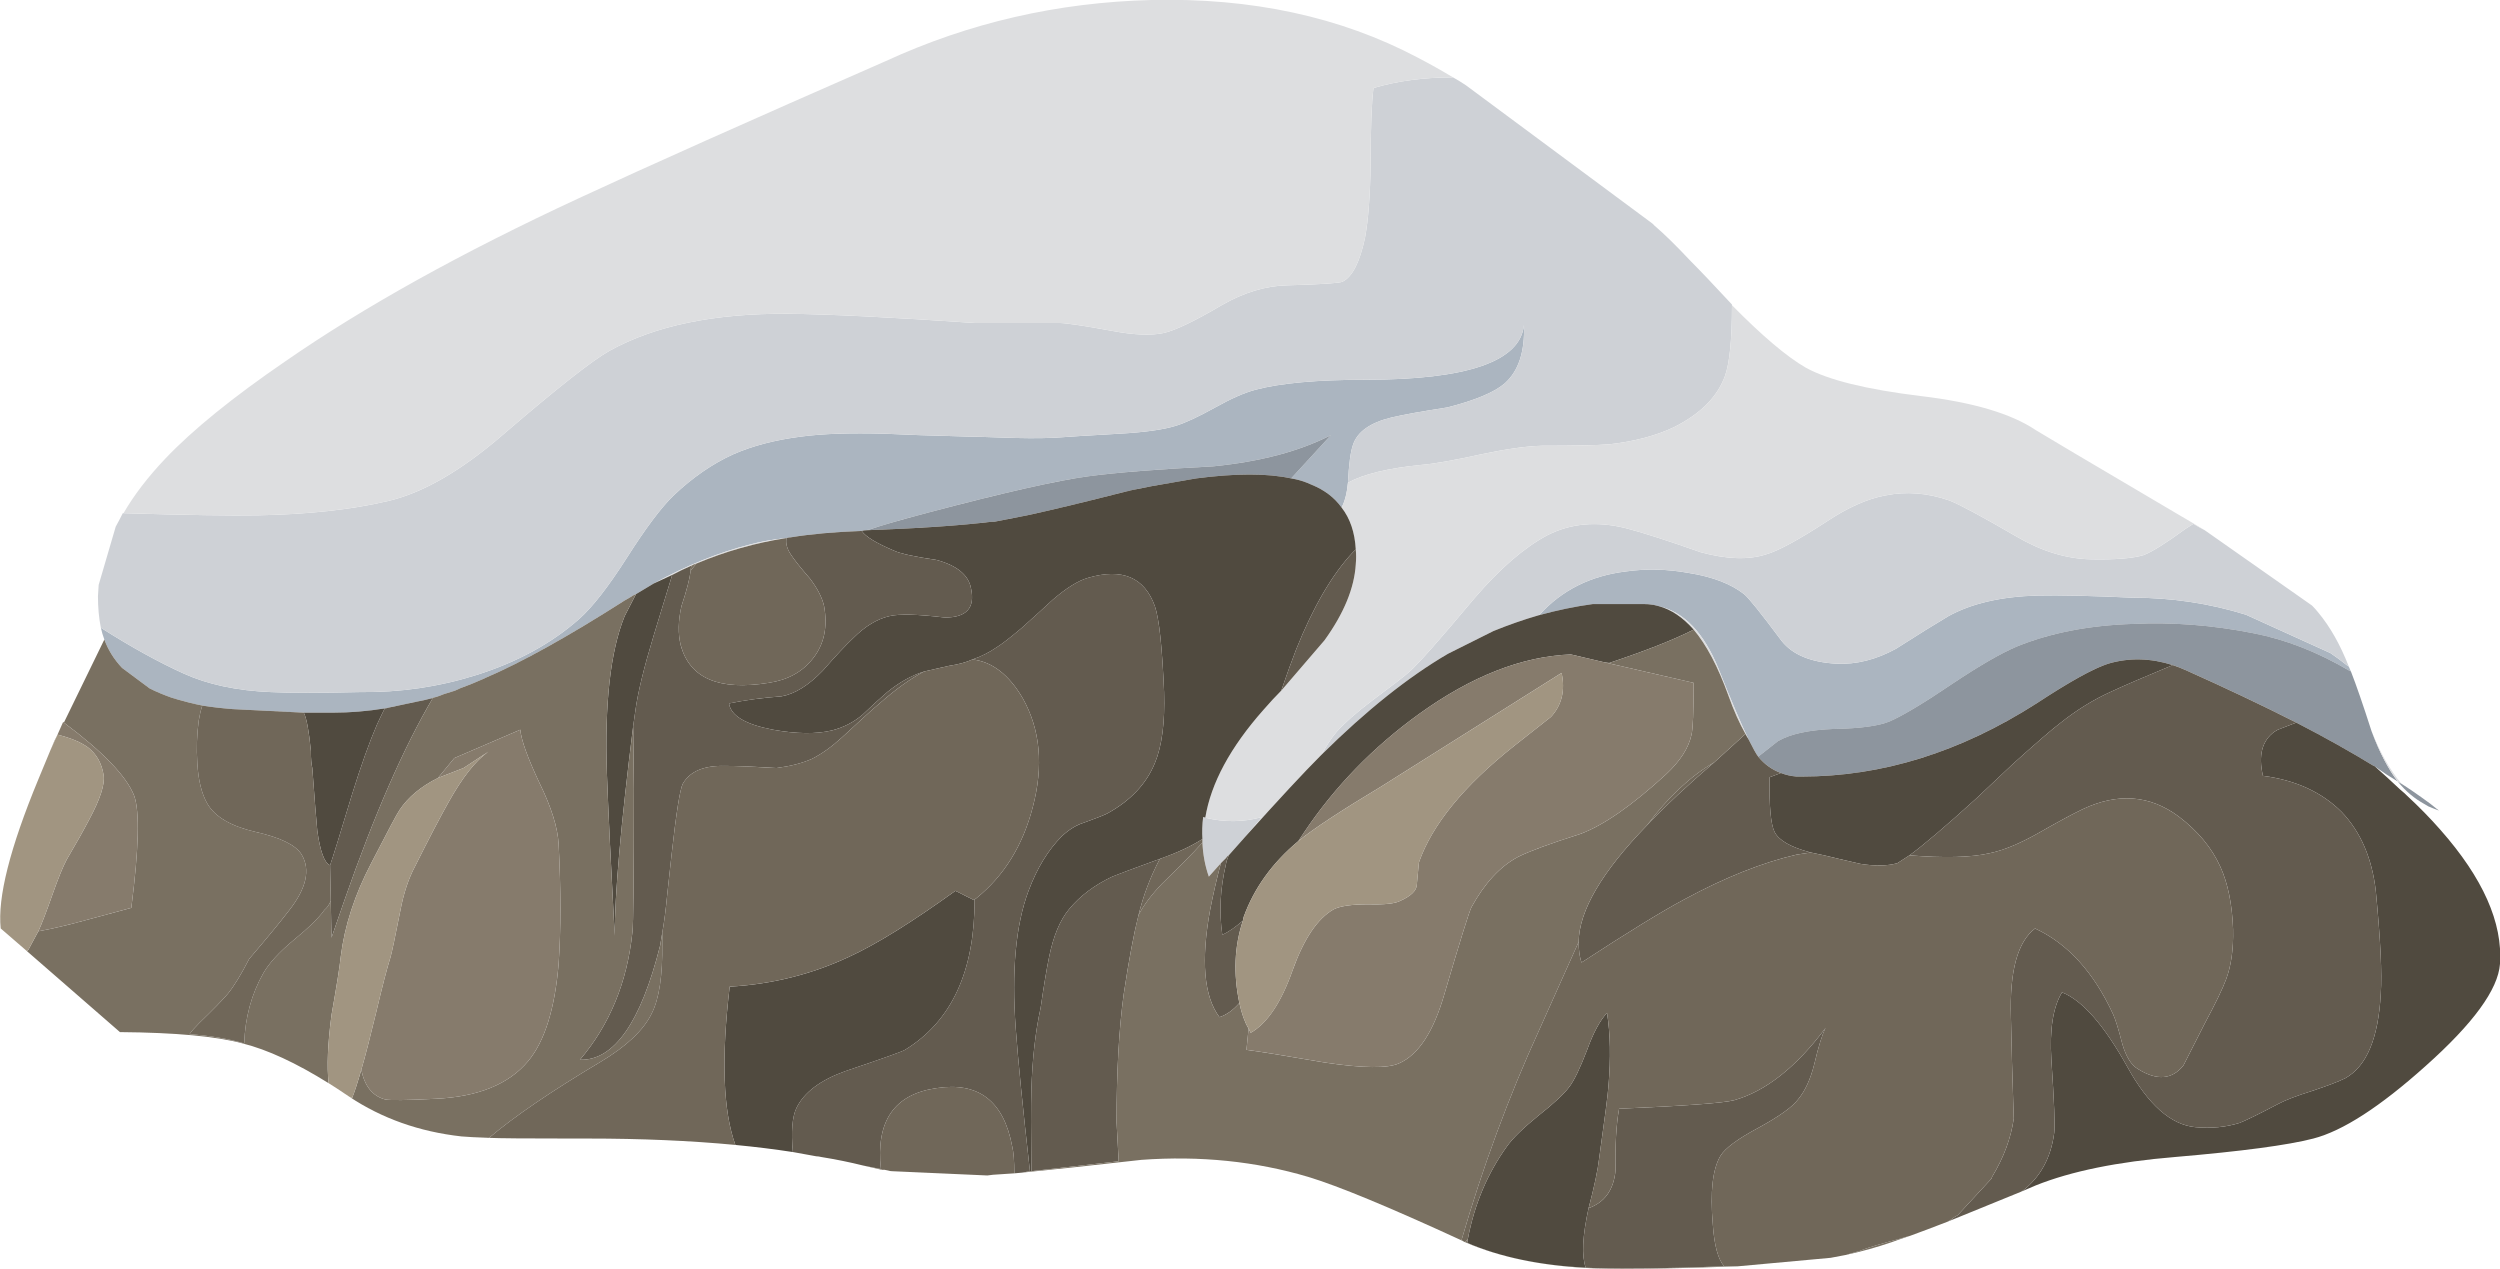<?xml version="1.0" encoding="iso-8859-1"?>
<!-- Generator: Adobe Illustrator 15.1.0, SVG Export Plug-In . SVG Version: 6.00 Build 0)  -->
<!DOCTYPE svg PUBLIC "-//W3C//DTD SVG 1.1//EN" "http://www.w3.org/Graphics/SVG/1.1/DTD/svg11.dtd">
<svg version="1.1" id="Layer_1" xmlns="http://www.w3.org/2000/svg" xmlns:xlink="http://www.w3.org/1999/xlink" x="0px" y="0px"
	 width="176.1px" height="89.4px" viewBox="0 0 176.1 89.4" style="enable-background:new 0 0 176.1 89.4;" xml:space="preserve">
<g>
	<path style="fill-rule:evenodd;clip-rule:evenodd;fill:#ABB5C0;" d="M123.85,53.3c-0.133-0.166-0.366-0.583-0.699-1.25
		c-0.5-1.033-1.2-2.684-2.101-4.95c-1.033-2.533-2.434-4-4.2-4.399l-0.399-0.1h-0.05c-0.2-0.033-0.4-0.05-0.601-0.05h-3.6
		c-1.233,0.167-2.517,0.434-3.851,0.8c0.034-0.033,0.067-0.05,0.101-0.05c1.566-1.733,3.6-2.75,6.1-3.05
		c1.4-0.2,2.851-0.167,4.351,0.1c1.699,0.267,3.017,0.767,3.949,1.5c0.301,0.233,1.184,1.333,2.65,3.3
		c0.767,0.966,2.05,1.5,3.85,1.6c1.4,0.066,2.801-0.283,4.2-1.05c1.566-1,2.8-1.767,3.7-2.3c1.634-0.9,3.733-1.383,6.3-1.45
		c1.5-0.034,3.717,0.017,6.65,0.15c2.767,0,5.434,0.4,8,1.2l5.95,2.7c0.399,0.267,0.783,0.55,1.149,0.85
		c0.033,0.034,0.084,0.067,0.15,0.101l0.149,0.35c-0.033-0.033-0.066-0.05-0.1-0.05c-2.267-1.333-4.533-2.217-6.8-2.65
		c-2.867-0.567-5.684-0.783-8.45-0.65c-3.1,0.1-5.833,0.633-8.2,1.6c-1.1,0.467-2.6,1.334-4.5,2.601
		c-1.967,1.333-3.434,2.216-4.399,2.649c-0.767,0.334-2.101,0.517-4,0.55c-1.733,0.067-3.034,0.351-3.9,0.851L123.85,53.3z
		 M30.5,49.15c-0.067,0.033-0.117,0.05-0.15,0.05c-0.133,0.033-0.267,0.066-0.4,0.1l-2.6,0.55c-0.1,0.034-0.184,0.051-0.25,0.051
		c-1.233,0.199-2.45,0.3-3.65,0.3c-0.733,0-1.417,0-2.05,0l-5-0.25c-0.833-0.066-1.55-0.15-2.15-0.25
		c-0.333-0.066-0.633-0.134-0.9-0.2s-0.517-0.134-0.75-0.2l-0.5-0.149c-0.567-0.2-1.083-0.417-1.55-0.65L8.6,47.05
		c-0.567-0.6-0.983-1.267-1.25-2c-0.1-0.267-0.184-0.55-0.25-0.85l0.05,0.05c2.1,1.333,4.033,2.4,5.8,3.2
		c1.7,0.767,3.733,1.2,6.1,1.3c1.4,0.066,3.5,0.066,6.3,0c2.833,0.033,5.566-0.366,8.2-1.2c2.867-0.899,5.284-2.217,7.25-3.95
		c0.934-0.833,2.05-2.267,3.35-4.3c1.333-2.1,2.434-3.566,3.3-4.4c1.333-1.267,2.733-2.233,4.2-2.9c1.367-0.6,2.967-1.017,4.8-1.25
		c1.5-0.2,3.45-0.267,5.85-0.2c1.3,0.067,3.25,0.133,5.85,0.2c0.233,0,1.35,0.033,3.35,0.1c1.367,0.033,2.467,0.017,3.3-0.05
		c0.367-0.033,1.717-0.117,4.05-0.25c1.767-0.1,3.083-0.283,3.95-0.55c0.667-0.2,1.6-0.633,2.8-1.3
		c1.133-0.633,2.083-1.05,2.85-1.25c1.767-0.467,4.333-0.7,7.7-0.7c7.199,0,10.933-1.283,11.199-3.85
		c0.067,1.867-0.383,3.233-1.35,4.1c-0.733,0.633-2.083,1.2-4.05,1.7c-1.733,0.267-3.033,0.5-3.9,0.7
		c-1.533,0.367-2.45,1.017-2.75,1.95c-0.166,0.467-0.283,1.35-0.35,2.65c-0.066,0.733-0.217,1.317-0.45,1.75
		c-0.5-0.7-1.2-1.233-2.1-1.6L92.05,34c-0.333-0.133-0.7-0.233-1.1-0.3l2.8-3.05c-2.2,1.133-4.967,1.867-8.3,2.2
		c-3.867,0.2-6.8,0.433-8.8,0.7c-2.2,0.3-5.95,1.15-11.25,2.55c-2.133,0.566-3.517,0.967-4.15,1.2c-0.067,0-0.133,0.017-0.2,0.05
		c-0.133,0-0.25,0.017-0.35,0.05c-1.9,0.067-3.567,0.217-5,0.45c-0.1,0-0.2,0.017-0.3,0.05c-0.967,0.1-1.816,0.25-2.55,0.45
		c-2.233,0.566-4.5,1.483-6.8,2.75l-1.25,0.75c-0.167,0.066-0.316,0.15-0.45,0.25L44,42.3c-3.967,2.534-7.233,4.351-9.8,5.45
		c-0.133,0.066-0.284,0.134-0.45,0.2c-0.3,0.133-0.583,0.25-0.85,0.35c-0.3,0.101-0.583,0.217-0.85,0.351l-0.8,0.25
		c-0.1,0.033-0.183,0.066-0.25,0.1C30.833,49.066,30.667,49.116,30.5,49.15z"/>
	<path style="fill-rule:evenodd;clip-rule:evenodd;fill:#8D959E;" d="M165.6,47.3c0.367,0.934,0.851,2.334,1.45,4.2
		c0.566,1.5,1.184,2.684,1.851,3.55c-0.267-0.166-0.534-0.333-0.801-0.5L167.3,54c-0.033-0.033-0.066-0.05-0.1-0.05
		c-1.634-1-3.45-2.017-5.45-3.05c-2.366-1.2-4.967-2.434-7.8-3.7c-0.3-0.134-0.601-0.25-0.9-0.351c-1.566-0.5-3.083-0.533-4.55-0.1
		c-1.033,0.333-2.717,1.267-5.05,2.8c-5.367,3.434-10.884,5.15-16.55,5.15h-0.351c-0.399-0.033-0.767-0.117-1.1-0.25
		c-0.634-0.233-1.167-0.617-1.601-1.15l1.4-1.1c0.866-0.5,2.167-0.783,3.9-0.851c1.899-0.033,3.233-0.216,4-0.55
		c0.966-0.434,2.433-1.316,4.399-2.649c1.9-1.267,3.4-2.134,4.5-2.601c2.367-0.966,5.101-1.5,8.2-1.6
		c2.767-0.133,5.583,0.083,8.45,0.65c2.267,0.433,4.533,1.317,6.8,2.65C165.533,47.25,165.566,47.267,165.6,47.3z M169.15,55.2
		c0.466,0.3,0.933,0.616,1.399,0.95c0.434,0.3,0.851,0.616,1.25,0.949c-0.267-0.1-0.517-0.199-0.75-0.3l-0.25-0.149
		c-0.733-0.4-1.366-0.934-1.899-1.601C168.967,55.083,169.05,55.134,169.15,55.2z M61.05,37.35c0.067-0.033,0.133-0.05,0.2-0.05
		c0.633-0.233,2.017-0.633,4.15-1.2c5.3-1.4,9.05-2.25,11.25-2.55c2-0.267,4.934-0.5,8.8-0.7c3.333-0.333,6.1-1.067,8.3-2.2
		l-2.8,3.05c-1.667-0.367-3.9-0.367-6.7,0l-3.15,0.55c-0.5,0.1-1,0.2-1.5,0.3c-0.067,0.034-0.133,0.05-0.2,0.05
		c-3,0.767-5.35,1.333-7.05,1.7l-2.3,0.45c-0.066,0-0.133,0-0.2,0C67.683,37.017,64.75,37.217,61.05,37.35z"/>
	<path style="fill-rule:evenodd;clip-rule:evenodd;fill:#CED1D6;" d="M165.45,46.95c-0.066-0.033-0.117-0.066-0.15-0.101
		c-0.366-0.3-0.75-0.583-1.149-0.85l-5.95-2.7c-2.566-0.8-5.233-1.2-8-1.2c-2.934-0.133-5.15-0.184-6.65-0.15
		c-2.566,0.066-4.666,0.55-6.3,1.45c-0.9,0.533-2.134,1.3-3.7,2.3c-1.399,0.767-2.8,1.116-4.2,1.05c-1.8-0.1-3.083-0.634-3.85-1.6
		c-1.467-1.967-2.35-3.067-2.65-3.3c-0.933-0.733-2.25-1.233-3.949-1.5c-1.5-0.267-2.95-0.3-4.351-0.1
		c-2.5,0.3-4.533,1.317-6.1,3.05c-0.033,0-0.066,0.017-0.101,0.05c-1.033,0.3-2.083,0.667-3.149,1.1l-3.2,1.6
		c-2.8,1.634-5.767,4-8.9,7.101c0.334-0.634,0.684-1.167,1.051-1.601c0.566-0.633,1.399-1.366,2.5-2.2
		c1.433-1.066,2.316-1.75,2.649-2.05c0.634-0.566,2.15-2.283,4.55-5.15c1.801-2.1,3.517-3.583,5.15-4.45
		c1.634-0.833,3.467-1,5.5-0.5c1.167,0.3,2.934,0.867,5.3,1.7c1.834,0.5,3.367,0.55,4.601,0.15c0.833-0.233,2.25-1,4.25-2.3
		c1.5-1,2.883-1.617,4.149-1.85c1.467-0.3,2.967-0.183,4.5,0.35c0.7,0.267,2.283,1.117,4.75,2.55c1.767,1.034,3.517,1.567,5.25,1.6
		c1.7,0.033,2.934-0.066,3.7-0.3c0.6-0.233,1.583-0.85,2.95-1.85l0.55-0.35c0.267,0.167,0.533,0.317,0.8,0.45l7.55,5.3l0.051,0.05
		c0.133,0.133,0.267,0.283,0.399,0.45C164.134,44.15,164.85,45.417,165.45,46.95z M122,21.5c0,2.433-0.167,4.1-0.5,5
		c-0.533,1.467-1.733,2.667-3.6,3.6c-1.267,0.6-2.784,1-4.551,1.2c-0.866,0.067-2.449,0.1-4.75,0.1c-1.1,0.033-2.517,0.233-4.25,0.6
		c-1.966,0.433-3.383,0.683-4.25,0.75c-2.333,0.233-4.05,0.65-5.149,1.25c0.066-1.3,0.184-2.183,0.35-2.65
		c0.3-0.934,1.217-1.583,2.75-1.95c0.867-0.2,2.167-0.433,3.9-0.7c1.967-0.5,3.316-1.067,4.05-1.7c0.967-0.867,1.417-2.233,1.35-4.1
		c-0.267,2.567-4,3.85-11.199,3.85c-3.367,0-5.934,0.233-7.7,0.7c-0.767,0.2-1.717,0.617-2.85,1.25c-1.2,0.667-2.133,1.1-2.8,1.3
		c-0.867,0.267-2.183,0.45-3.95,0.55c-2.333,0.133-3.684,0.217-4.05,0.25c-0.833,0.067-1.933,0.083-3.3,0.05
		c-2-0.067-3.117-0.1-3.35-0.1c-2.6-0.067-4.55-0.133-5.85-0.2c-2.4-0.066-4.35,0-5.85,0.2c-1.833,0.233-3.434,0.65-4.8,1.25
		c-1.467,0.667-2.867,1.633-4.2,2.9c-0.867,0.833-1.967,2.3-3.3,4.4c-1.3,2.034-2.417,3.467-3.35,4.3
		c-1.966,1.733-4.383,3.05-7.25,3.95c-2.633,0.834-5.367,1.233-8.2,1.2c-2.8,0.066-4.9,0.066-6.3,0c-2.367-0.1-4.4-0.533-6.1-1.3
		c-1.767-0.8-3.7-1.867-5.8-3.2L7.1,44.2c-0.133-0.667-0.2-1.4-0.2-2.2l0.05-0.8l1.2-4.1c0.167-0.3,0.333-0.617,0.5-0.95H8.7
		c4.466,0.133,7.617,0.184,9.45,0.15c3.533-0.066,6.583-0.4,9.15-1c2.467-0.566,5.184-2.133,8.15-4.7c3.8-3.267,6.3-5.233,7.5-5.9
		c3.2-1.767,7.383-2.633,12.55-2.6c2.933,0.033,7.317,0.25,13.15,0.65h5.95c0.467,0,1.7,0.183,3.7,0.55c1.567,0.3,2.8,0.35,3.7,0.15
		c0.833-0.2,2.183-0.85,4.05-1.95c1.567-0.9,3.101-1.367,4.601-1.4c2.333-0.067,3.633-0.15,3.899-0.25
		c0.7-0.333,1.233-1.367,1.601-3.1c0.233-1.233,0.366-2.983,0.399-5.25c0-2.5,0.066-4.267,0.2-5.3c1.667-0.5,3.533-0.75,5.6-0.75
		c0.301,0.167,0.601,0.35,0.9,0.55l13.15,9.75l0.149,0.15c0.667,0.567,1.517,1.4,2.55,2.5c0.634,0.633,1.601,1.65,2.9,3.05V21.5z
		 M84.9,57.6c1.367,0.334,2.7,0.317,4-0.05L87.75,58.9l-1.2,1.35c-0.066,0.033-0.133,0.1-0.2,0.2L86,60.8
		c-0.267,0.3-0.55,0.617-0.85,0.95c-0.267-0.767-0.417-1.566-0.45-2.4c0-0.1,0-0.183,0-0.25c-0.034-0.5-0.017-1.017,0.05-1.55
		C84.783,57.55,84.833,57.566,84.9,57.6z"/>
	<path style="fill-rule:evenodd;clip-rule:evenodd;fill:#DDDEE0;" d="M87.75,58.9l1.15-1.351c-1.3,0.367-2.634,0.384-4,0.05
		c0.4-2.433,1.767-4.966,4.1-7.6c0.434-0.5,0.85-0.95,1.25-1.35c1.8-2.101,2.816-3.284,3.05-3.551c1.367-1.899,2.101-3.683,2.2-5.35
		c0.033-0.367,0.033-0.717,0-1.05c-0.066-1.2-0.4-2.184-1-2.95c0.233-0.433,0.384-1.017,0.45-1.75c1.1-0.6,2.816-1.017,5.149-1.25
		c0.867-0.067,2.284-0.317,4.25-0.75c1.733-0.367,3.15-0.567,4.25-0.6c2.301,0,3.884-0.033,4.75-0.1c1.767-0.2,3.284-0.6,4.551-1.2
		c1.866-0.934,3.066-2.133,3.6-3.6c0.333-0.9,0.5-2.567,0.5-5c2.134,2.167,3.866,3.633,5.2,4.4c1.566,0.867,4.267,1.533,8.1,2
		c3.667,0.434,6.367,1.233,8.101,2.4c0.366,0.233,3.716,2.217,10.05,5.95c0.633,0.367,1.25,0.733,1.85,1.1
		c-0.267-0.133-0.533-0.283-0.8-0.45l-0.55,0.35c-1.367,1-2.351,1.617-2.95,1.85c-0.767,0.233-2,0.333-3.7,0.3
		c-1.733-0.033-3.483-0.566-5.25-1.6c-2.467-1.433-4.05-2.283-4.75-2.55c-1.533-0.533-3.033-0.65-4.5-0.35
		c-1.267,0.233-2.649,0.85-4.149,1.85c-2,1.3-3.417,2.067-4.25,2.3c-1.233,0.4-2.767,0.35-4.601-0.15
		c-2.366-0.833-4.133-1.4-5.3-1.7c-2.033-0.5-3.866-0.333-5.5,0.5c-1.634,0.867-3.35,2.35-5.15,4.45
		c-2.399,2.867-3.916,4.583-4.55,5.15c-0.333,0.3-1.217,0.983-2.649,2.05c-1.101,0.834-1.934,1.567-2.5,2.2
		c-0.367,0.434-0.717,0.967-1.051,1.601c-0.033,0.033-0.066,0.066-0.1,0.1C91.866,54.384,90.116,56.267,87.75,58.9z M167.05,51.5
		c0.601,1.5,1.3,2.733,2.101,3.7c-0.101-0.066-0.184-0.117-0.25-0.15C168.233,54.184,167.616,53,167.05,51.5z M8.7,36.15
		c0.733-1.267,1.716-2.55,2.95-3.85c1.934-2.033,4.75-4.316,8.45-6.85c5.533-3.833,12.433-7.667,20.7-11.5
		c4.733-2.2,11.934-5.417,21.6-9.65C68.267,1.6,74.5,0.167,81.1,0c7.067-0.167,13.317,1.183,18.75,4.05
		c0.834,0.434,1.667,0.9,2.5,1.4c-2.066,0-3.933,0.25-5.6,0.75c-0.134,1.033-0.2,2.8-0.2,5.3c-0.033,2.267-0.166,4.017-0.399,5.25
		c-0.367,1.733-0.9,2.767-1.601,3.1c-0.267,0.1-1.566,0.183-3.899,0.25c-1.5,0.033-3.034,0.5-4.601,1.4
		c-1.867,1.1-3.216,1.75-4.05,1.95c-0.9,0.2-2.133,0.15-3.7-0.15c-2-0.367-3.233-0.55-3.7-0.55h-5.95
		c-5.833-0.4-10.217-0.617-13.15-0.65c-5.167-0.033-9.35,0.833-12.55,2.6c-1.2,0.667-3.7,2.633-7.5,5.9
		c-2.967,2.566-5.684,4.133-8.15,4.7c-2.566,0.6-5.617,0.934-9.15,1C16.317,36.333,13.167,36.283,8.7,36.15z M122.95,51.7
		c-0.434-0.767-0.834-1.667-1.2-2.7c-0.733-2.033-1.55-3.583-2.45-4.65c-0.767-0.867-1.583-1.417-2.45-1.65
		c1.767,0.4,3.167,1.867,4.2,4.399c0.9,2.267,1.601,3.917,2.101,4.95C123.083,51.95,123.017,51.833,122.95,51.7z M46.05,41.1
		c2.3-1.267,4.567-2.184,6.8-2.75c0.733-0.2,1.583-0.35,2.55-0.45c-2.167,0.333-4.283,0.934-6.35,1.8
		c-0.133,0.033-0.25,0.083-0.35,0.15c-0.467,0.2-0.917,0.417-1.35,0.65C46.917,40.7,46.483,40.9,46.05,41.1z"/>
	<path style="fill-rule:evenodd;clip-rule:evenodd;fill:#504A3F;" d="M91.45,59.25c-1.834,1.533-3.117,3.316-3.85,5.35l-0.05,0.25
		c-0.533,0.467-1.017,0.801-1.45,1c-0.233-1.6-0.15-3.25,0.25-4.949c0.033-0.2,0.1-0.417,0.2-0.65l1.2-1.35
		c2.366-2.634,4.116-4.517,5.25-5.65c0.033-0.033,0.066-0.066,0.1-0.1c3.134-3.101,6.101-5.467,8.9-7.101l3.2-1.6
		c1.066-0.434,2.116-0.8,3.149-1.1c1.334-0.367,2.617-0.633,3.851-0.8h3.6c0.2,0,0.4,0.017,0.601,0.05h0.05l0.399,0.1
		c0.867,0.233,1.684,0.783,2.45,1.65c-1.366,0.7-3.35,1.483-5.95,2.35L113,46.65l-2.35-0.551c-3.434,0.134-7,1.534-10.7,4.2
		c-3.233,2.334-5.934,5.117-8.101,8.351L91.45,59.25z M127.55,60.05c-1.399-0.366-2.25-0.85-2.55-1.45
		c-0.267-0.533-0.384-1.816-0.35-3.85l0.8-0.3c0.333,0.133,0.7,0.217,1.1,0.25h0.351c5.666,0,11.183-1.717,16.55-5.15
		c2.333-1.533,4.017-2.467,5.05-2.8c1.467-0.434,2.983-0.4,4.55,0.1c-1.934,0.801-3.366,1.417-4.3,1.851
		c-1.267,0.566-2.483,1.316-3.65,2.25c-0.533,0.399-1.633,1.35-3.3,2.85l-2.6,2.45c-2.167,1.967-3.733,3.3-4.7,4l-0.85,0.55
		c-0.7,0.2-1.567,0.217-2.601,0.05c-1.166-0.267-2.017-0.466-2.55-0.6L127.55,60.05z M142.35,83.95
		c0.034-0.033,0.067-0.05,0.101-0.05c1.267-0.967,2.017-2.334,2.25-4.101c0.066-0.467,0-2.184-0.2-5.149
		c-0.134-2.134,0.116-3.717,0.75-4.75c1.434,0.566,2.967,2.316,4.6,5.25c1.467,2.666,3.067,4.083,4.801,4.25
		c1.1,0.1,2.133,0,3.1-0.301c0.434-0.166,1.35-0.616,2.75-1.35c0.5-0.267,1.283-0.566,2.35-0.9c1.101-0.366,1.884-0.666,2.351-0.899
		c1.5-0.834,2.333-2.816,2.5-5.95c0.1-1.4-0.017-3.816-0.351-7.25c-0.267-2.3-1.066-4.15-2.399-5.55c-1.4-1.4-3.25-2.25-5.55-2.55
		c-0.334-1.434-0.067-2.467,0.8-3.101c0.066-0.033,0.149-0.083,0.25-0.149l1.3-0.5c2,1.033,3.816,2.05,5.45,3.05
		c0.033,0,0.066,0.017,0.1,0.05c0.601,0.533,1.184,1.066,1.75,1.6L169.4,55.9c0.033,0.033,0.066,0.066,0.1,0.1
		c0.9,0.833,1.7,1.65,2.4,2.45c3,3.399,4.399,6.55,4.199,9.45c-0.133,1.8-1.883,4.199-5.25,7.199
		c-3.199,2.867-5.833,4.567-7.899,5.101c-1.8,0.467-5.05,0.899-9.75,1.3c-4.033,0.333-7.3,1-9.8,2L142.35,83.95z M94.5,35.75
		c0.6,0.767,0.934,1.75,1,2.95l-0.2,0.2c-1.467,1.567-2.8,3.85-4,6.85c-0.3,0.767-0.649,1.733-1.05,2.9
		C89.85,49.05,89.434,49.5,89,50c-2.333,2.634-3.7,5.167-4.1,7.6c-0.066-0.033-0.117-0.05-0.15-0.05
		c-0.067,0.533-0.083,1.05-0.05,1.55c-0.767,0.5-1.767,0.967-3,1.4c-1.833,0.667-2.95,1.083-3.35,1.25
		c-1.267,0.6-2.283,1.366-3.05,2.3c-0.633,0.767-1.1,1.884-1.4,3.351c-0.167,0.8-0.367,2-0.6,3.6
		c-0.367,1.667-0.583,3.583-0.65,5.75c-0.033,1.1-0.033,3.017,0,5.75h-0.1c-0.5-4.434-0.833-7.783-1-10.05c-0.3-4.066,0-7.3,0.9-9.7
		c0.6-1.6,1.383-2.884,2.35-3.85c0.5-0.467,1.017-0.784,1.55-0.95c0.833-0.3,1.383-0.517,1.65-0.65
		c1.633-0.899,2.75-2.083,3.35-3.55c0.5-1.2,0.717-2.866,0.65-5c-0.133-3.167-0.35-5.183-0.65-6.05c-0.733-2.034-2.3-2.7-4.7-2
		c-0.7,0.2-1.533,0.716-2.5,1.55c-0.5,0.467-1.233,1.133-2.2,2c-0.833,0.7-1.417,1.15-1.75,1.35c-0.534,0.367-1.1,0.65-1.7,0.851
		c-0.433,0.2-0.983,0.35-1.65,0.45L65.1,47.3c-0.867,0.267-1.733,0.75-2.6,1.45c-0.467,0.4-1.05,0.934-1.75,1.6
		c-0.633,0.534-1.35,0.9-2.15,1.101c-1.1,0.267-2.483,0.25-4.15-0.05c-1.934-0.367-2.967-0.983-3.1-1.851
		c1.133-0.233,2.367-0.399,3.7-0.5c0.934-0.166,1.9-0.767,2.9-1.8c0.933-1.066,1.65-1.833,2.15-2.3
		c0.833-0.833,1.683-1.35,2.55-1.55c0.7-0.167,2-0.133,3.9,0.1c1.534,0,2.15-0.683,1.85-2.05c-0.167-0.934-0.967-1.6-2.4-2
		c-1.567-0.233-2.567-0.45-3-0.65c-1.267-0.533-2.033-1-2.3-1.4c0.1-0.033,0.216-0.05,0.35-0.05c3.7-0.133,6.633-0.333,8.8-0.6
		c0.066,0,0.133,0,0.2,0l2.3-0.45c1.7-0.367,4.05-0.933,7.05-1.7c0.067,0,0.133-0.017,0.2-0.05c0.5-0.1,1-0.2,1.5-0.3l3.15-0.55
		c2.8-0.367,5.033-0.367,6.7,0c0.399,0.066,0.767,0.167,1.1,0.3l0.351,0.15C93.3,34.517,94,35.05,94.5,35.75z M111.9,85.1
		c-0.434,1.967-0.5,3.367-0.2,4.2c-3.233-0.166-6.017-0.75-8.351-1.75l0.051-0.3c0.466-2.434,1.383-4.6,2.75-6.5
		c0.399-0.566,1.133-1.283,2.199-2.15c1.101-0.866,1.834-1.55,2.2-2.05c0.334-0.434,0.75-1.3,1.25-2.6
		c0.434-1.2,0.9-2.066,1.4-2.601c0.233,1.467,0.267,3.184,0.1,5.15c-0.033,0.533-0.25,2.217-0.649,5.05
		C112.55,82.417,112.3,83.6,111.9,85.1z M51.8,80.65c-0.867-2.4-1-6.117-0.4-11.15c2.967-0.167,5.767-0.866,8.4-2.1
		c1.9-0.867,4.4-2.417,7.5-4.65l1.3,0.65h0.05c0,5.033-1.633,8.55-4.9,10.55c-0.133,0.1-1.533,0.6-4.2,1.5
		c-1.767,0.633-2.917,1.5-3.45,2.6c-0.3,0.634-0.383,1.667-0.25,3.101C54.55,80.95,53.2,80.783,51.8,80.65z M44.6,51.15
		C43.733,58.083,43.3,63,43.3,65.9c-0.267-4.934-0.45-8.75-0.55-11.45C42.583,49.55,43,45.866,44,43.4l0.8-1.55l1.25-0.75
		c0.434-0.2,0.867-0.4,1.3-0.6c-0.3,1-0.733,2.417-1.3,4.25c-0.7,2.3-1.133,4.083-1.3,5.35L44.6,51.15z M23.25,60.95
		c-0.4-0.167-0.7-0.983-0.9-2.45c-0.067-0.667-0.184-2.134-0.35-4.4c-0.067-0.267-0.1-0.666-0.1-1.199c-0.133-1.4-0.3-2.301-0.5-2.7
		c0.633,0,1.317,0,2.05,0c1.2,0,2.417-0.101,3.65-0.3c-0.2,0.399-0.383,0.783-0.55,1.149c-0.533,1.233-1.117,2.867-1.75,4.9
		C23.967,58.717,23.45,60.384,23.25,60.95z"/>
	<path style="fill-rule:evenodd;clip-rule:evenodd;fill:#635B4F;" d="M125.45,54.45l-0.8,0.3c-0.034,2.033,0.083,3.316,0.35,3.85
		c0.3,0.601,1.15,1.084,2.55,1.45l-1,0.15c-2.434,0.566-5.066,1.616-7.899,3.149c-1.567,0.834-3.983,2.317-7.25,4.45
		c-0.134-0.399-0.2-0.883-0.2-1.45c0.033-2.199,1.633-4.933,4.8-8.199c1.333-1.4,2.917-2.884,4.75-4.45l2.2-2
		c0.066,0.133,0.133,0.25,0.2,0.35c0.333,0.667,0.566,1.084,0.699,1.25C124.283,53.833,124.816,54.217,125.45,54.45z M142.35,83.95
		l-5.149,2.1l0.149-0.1h0.051c0-0.033,0.017-0.05,0.05-0.05l0.05-0.051c0.134-0.1,0.267-0.183,0.4-0.25L140.3,83
		c0-0.066,0.017-0.116,0.05-0.15c0.801-1.333,1.301-2.683,1.5-4.05c-0.1-3-0.166-5.383-0.199-7.149
		c-0.101-3.233,0.466-5.317,1.699-6.25c2.301,1.066,4.134,3.083,5.5,6.05c0.167,0.366,0.384,1.066,0.65,2.1
		c0.267,0.9,0.634,1.483,1.1,1.75c1.334,0.834,2.4,0.75,3.2-0.25l1.5-2.95c0.767-1.433,1.267-2.466,1.5-3.1
		c0.367-0.967,0.533-2.15,0.5-3.55c-0.066-1.767-0.366-3.233-0.899-4.4c-0.601-1.333-1.584-2.517-2.95-3.55
		c-2.033-1.5-4.283-1.667-6.75-0.5c-0.7,0.333-1.75,0.9-3.15,1.7c-1.3,0.733-2.434,1.2-3.399,1.399
		c-1.301,0.301-3.184,0.351-5.65,0.15c0.967-0.7,2.533-2.033,4.7-4l2.6-2.45c1.667-1.5,2.767-2.45,3.3-2.85
		c1.167-0.934,2.384-1.684,3.65-2.25c0.934-0.434,2.366-1.05,4.3-1.851c0.3,0.101,0.601,0.217,0.9,0.351
		c2.833,1.267,5.434,2.5,7.8,3.7l-1.3,0.5c-0.101,0.066-0.184,0.116-0.25,0.149c-0.867,0.634-1.134,1.667-0.8,3.101
		c2.3,0.3,4.149,1.149,5.55,2.55c1.333,1.399,2.133,3.25,2.399,5.55c0.334,3.434,0.45,5.85,0.351,7.25
		c-0.167,3.134-1,5.116-2.5,5.95c-0.467,0.233-1.25,0.533-2.351,0.899c-1.066,0.334-1.85,0.634-2.35,0.9
		c-1.4,0.733-2.316,1.184-2.75,1.35c-0.967,0.301-2,0.4-3.1,0.301c-1.733-0.167-3.334-1.584-4.801-4.25
		c-1.633-2.934-3.166-4.684-4.6-5.25c-0.634,1.033-0.884,2.616-0.75,4.75c0.2,2.966,0.267,4.683,0.2,5.149
		c-0.233,1.767-0.983,3.134-2.25,4.101C142.417,83.9,142.384,83.917,142.35,83.95z M55.4,37.9c0.1-0.033,0.2-0.05,0.3-0.05
		c1.433-0.233,3.1-0.383,5-0.45c0.267,0.4,1.033,0.867,2.3,1.4c0.433,0.2,1.433,0.417,3,0.65c1.433,0.4,2.233,1.066,2.4,2
		c0.3,1.367-0.316,2.05-1.85,2.05c-1.9-0.233-3.2-0.267-3.9-0.1c-0.867,0.2-1.717,0.717-2.55,1.55c-0.5,0.467-1.217,1.233-2.15,2.3
		c-1,1.033-1.967,1.634-2.9,1.8c-1.333,0.101-2.566,0.267-3.7,0.5c0.133,0.867,1.167,1.483,3.1,1.851
		c1.667,0.3,3.05,0.316,4.15,0.05c0.8-0.2,1.517-0.566,2.15-1.101c0.7-0.666,1.283-1.199,1.75-1.6c0.867-0.7,1.733-1.184,2.6-1.45
		c-0.967,0.5-2.033,1.267-3.2,2.3c-0.333,0.267-1.2,1.051-2.6,2.351c-0.733,0.666-1.433,1.166-2.1,1.5
		c-0.667,0.3-1.5,0.517-2.5,0.649c-1.633-0.1-2.85-0.149-3.65-0.149c-1.466-0.033-2.45,0.383-2.95,1.25
		c-0.2,0.366-0.467,2.05-0.8,5.05C47.267,60.583,47.167,61.5,47,63c-0.1,1.066-0.217,1.967-0.35,2.7L46.5,66.6
		c-1.367,5.434-3.25,8.117-5.65,8.051c2.1-2.467,3.333-5.467,3.7-9c0.067-0.5,0.1-3.867,0.1-10.101L44.6,51.15l0.15-1.051
		c0.167-1.267,0.6-3.05,1.3-5.35c0.567-1.833,1-3.25,1.3-4.25c0.433-0.233,0.883-0.45,1.35-0.65c-0.034,0.1-0.05,0.217-0.05,0.35
		c-0.066,0.566-0.283,1.4-0.65,2.5c-0.233,1.033-0.25,1.95-0.05,2.75c0.633,2.333,2.7,3.217,6.2,2.649
		c1.333-0.199,2.367-0.767,3.1-1.699c0.8-1,1.067-2.234,0.8-3.7c-0.133-0.6-0.466-1.25-1-1.95c-0.667-0.767-1.117-1.333-1.35-1.7
		C55.433,38.65,55.333,38.267,55.4,37.9z M62.05,82.35L60.8,82.1c-0.933-0.233-1.917-0.433-2.95-0.6
		c-0.133-0.033-0.25-0.05-0.35-0.05c-0.533-0.101-1.083-0.2-1.65-0.3c-0.133-1.434-0.05-2.467,0.25-3.101
		c0.533-1.1,1.683-1.967,3.45-2.6c2.667-0.9,4.067-1.4,4.2-1.5c3.267-2,4.9-5.517,4.9-10.55H68.6l0.2-0.15
		c1.934-1.566,3.25-3.7,3.95-6.4c0.767-2.899,0.533-5.449-0.7-7.649c-0.966-1.667-2.15-2.584-3.55-2.75
		c0.6-0.2,1.167-0.483,1.7-0.851c0.333-0.199,0.917-0.649,1.75-1.35c0.966-0.867,1.7-1.533,2.2-2c0.967-0.833,1.8-1.35,2.5-1.55
		c2.4-0.7,3.967-0.034,4.7,2c0.3,0.867,0.517,2.883,0.65,6.05c0.067,2.134-0.15,3.8-0.65,5c-0.6,1.467-1.717,2.65-3.35,3.55
		c-0.267,0.134-0.817,0.351-1.65,0.65c-0.533,0.166-1.05,0.483-1.55,0.95c-0.966,0.966-1.75,2.25-2.35,3.85
		c-0.9,2.4-1.2,5.634-0.9,9.7c0.167,2.267,0.5,5.616,1,10.05L72,82.6l-0.55,0.051c0-0.867-0.05-1.5-0.15-1.9
		c-0.6-3.2-2.383-4.566-5.35-4.1C62.983,77.083,61.683,78.983,62.05,82.35z M81.7,60.5c-0.667,1.267-1.167,2.583-1.5,3.95
		c-0.333,1.3-0.684,3.166-1.05,5.6c-0.333,2.467-0.5,5.467-0.5,9l0.15,2.75l-6.15,0.7c-0.033-2.733-0.033-4.65,0-5.75
		c0.067-2.167,0.283-4.083,0.65-5.75c0.233-1.6,0.434-2.8,0.6-3.6c0.3-1.467,0.767-2.584,1.4-3.351c0.767-0.934,1.784-1.7,3.05-2.3
		C78.75,61.583,79.867,61.167,81.7,60.5z M95.5,38.7c0.033,0.333,0.033,0.683,0,1.05c-0.1,1.667-0.833,3.45-2.2,5.35
		c-0.233,0.267-1.25,1.45-3.05,3.551c0.4-1.167,0.75-2.134,1.05-2.9c1.2-3,2.533-5.283,4-6.85L95.5,38.7z M121.45,89.2
		c-4.367,0.166-7.617,0.2-9.75,0.1c-0.3-0.833-0.233-2.233,0.2-4.2c1.133-0.399,1.767-1.283,1.899-2.649
		c-0.033-1.8,0.05-3.25,0.25-4.351c4.634-0.199,7.334-0.399,8.101-0.6c2.233-0.634,4.383-2.333,6.449-5.1
		c-0.233,0.433-0.5,1.283-0.8,2.55c-0.267,1.066-0.649,1.899-1.149,2.5c-0.4,0.533-1.334,1.2-2.801,2
		c-1.433,0.767-2.316,1.416-2.649,1.95c-0.566,0.933-0.75,2.55-0.55,4.85C120.75,87.717,121.017,88.7,121.45,89.2z M87.3,70.65
		c-0.433,0.5-0.9,0.833-1.4,1c-1.1-1.467-1.316-4-0.65-7.601c0.2-1.033,0.45-2.116,0.75-3.25l0.35-0.35
		c0.066-0.101,0.133-0.167,0.2-0.2c-0.1,0.233-0.167,0.45-0.2,0.65c-0.4,1.699-0.483,3.35-0.25,4.949
		c0.433-0.199,0.917-0.533,1.45-1C86.95,66.65,86.867,68.583,87.3,70.65z M30.5,49.15c-2.067,3.5-4.15,8.267-6.25,14.3l-0.9,2.6
		l-0.05-2.6l-0.05-2.5c0.2-0.566,0.717-2.233,1.55-5c0.633-2.033,1.217-3.667,1.75-4.9c0.167-0.366,0.35-0.75,0.55-1.149
		c0.066,0,0.15-0.017,0.25-0.051l2.6-0.55c0.133-0.033,0.267-0.066,0.4-0.1C30.383,49.2,30.433,49.184,30.5,49.15z"/>
	<path style="fill-rule:evenodd;clip-rule:evenodd;fill:#797061;" d="M72,82.6l0.55-0.1h0.1l6.15-0.7l-0.15-2.75
		c0-3.533,0.167-6.533,0.5-9c0.367-2.434,0.717-4.3,1.05-5.6c0.367-0.7,0.917-1.434,1.65-2.2c0.933-0.9,1.683-1.65,2.25-2.25
		l0.6-0.65c0.033,0.834,0.183,1.634,0.45,2.4c0.3-0.333,0.583-0.65,0.85-0.95c-0.3,1.134-0.55,2.217-0.75,3.25
		c-0.667,3.601-0.45,6.134,0.65,7.601c0.5-0.167,0.967-0.5,1.4-1c0.167,0.767,0.383,1.366,0.65,1.8l-0.15,1.5
		c0.8,0.1,2.65,0.399,5.55,0.899c2.667,0.4,4.4,0.417,5.2,0.051c1.367-0.601,2.434-2.233,3.2-4.9c1.1-3.733,1.733-5.767,1.9-6.1
		c0.933-1.7,2.033-2.884,3.3-3.551c0.8-0.399,2.25-0.933,4.35-1.6c1.634-0.6,3.65-2,6.05-4.2c1-0.934,1.601-1.866,1.801-2.8
		c0.1-0.4,0.149-1.616,0.149-3.65L113,46.65l0.35,0.05c2.601-0.867,4.584-1.65,5.95-2.35c0.9,1.067,1.717,2.617,2.45,4.65
		c0.366,1.033,0.767,1.934,1.2,2.7l-2.2,2c-1.667,0.967-3.25,2.45-4.75,4.45c-3.167,3.267-4.767,6-4.8,8.199l-2.8,6.25
		c-2.134,4.667-3.95,9.584-5.45,14.75l0.149,0.101c-0.066-0.033-0.133-0.066-0.199-0.101c-5.067-2.333-8.65-3.816-10.75-4.449
		c-3.7-1.101-7.617-1.5-11.75-1.2C76.867,82.1,74.067,82.4,72,82.6z M122.4,89.2c-4.467,0.166-7.784,0.217-9.95,0.149
		c-3.634-0.133-6.717-0.75-9.25-1.85l0.2-0.25l-0.051,0.3c2.334,1,5.117,1.584,8.351,1.75c2.133,0.101,5.383,0.066,9.75-0.1H122.4z
		 M134.55,87.05c-0.6,0.2-1.033,0.351-1.3,0.45c-1.066,0.366-2.15,0.667-3.25,0.9c0.366-0.101,0.717-0.2,1.05-0.301l0.101-0.05
		c0.533-0.2,1.433-0.467,2.699-0.8C134.05,87.184,134.283,87.116,134.55,87.05z M62.05,82.35c0.034,0,0.05,0.017,0.05,0.051
		c-0.434-0.101-0.867-0.2-1.3-0.301L62.05,82.35z M2.7,65.6c0.933-0.166,2.066-0.433,3.4-0.8c0.733-0.2,1.783-0.483,3.15-0.85
		c0.533-4.167,0.6-6.8,0.2-7.9C8.917,54.684,7.267,52.967,4.5,50.9c1.1-2.267,2.05-4.217,2.85-5.851c0.267,0.733,0.683,1.4,1.25,2
		l1.95,1.45c0.467,0.233,0.983,0.45,1.55,0.65l0.5,0.149c0.233,0.066,0.483,0.134,0.75,0.2s0.566,0.134,0.9,0.2
		c-0.1,0.3-0.183,0.649-0.25,1.05c-0.133,1-0.167,2-0.1,3c0.067,1.2,0.3,2.15,0.7,2.85c0.533,0.934,1.667,1.601,3.4,2
		c1.767,0.4,2.85,0.934,3.25,1.601c0.633,1.066,0.333,2.383-0.9,3.95c-0.667,0.866-1.6,2-2.8,3.399
		c-0.566,1.101-1.066,1.917-1.5,2.45c-0.4,0.467-1.066,1.15-2,2.05c-0.333,0.334-0.566,0.601-0.7,0.8
		c1.433,0.101,2.717,0.317,3.85,0.65c0.066-1.833,0.517-3.483,1.35-4.95c0.4-0.7,1.1-1.467,2.1-2.3c1.1-0.9,1.833-1.616,2.2-2.15
		c0.2-0.166,0.35-0.383,0.45-0.649l0.05,2.6l0.9-2.6c2.1-6.033,4.183-10.8,6.25-14.3c0.167-0.034,0.333-0.084,0.5-0.15
		c0.067-0.033,0.15-0.066,0.25-0.1l0.8-0.25c0.267-0.134,0.55-0.25,0.85-0.351c0.267-0.1,0.55-0.217,0.85-0.35
		c0.167-0.066,0.317-0.134,0.45-0.2c2.566-1.1,5.833-2.917,9.8-5.45l0.35-0.2c0.133-0.1,0.283-0.184,0.45-0.25L44,43.4
		c-1,2.466-1.417,6.15-1.25,11.05c0.1,2.7,0.283,6.517,0.55,11.45c0-2.9,0.434-7.817,1.3-14.75l0.05,4.399
		c0,6.233-0.033,9.601-0.1,10.101c-0.367,3.533-1.6,6.533-3.7,9c2.4,0.066,4.283-2.617,5.65-8.051l0.15-0.899v0.75
		c0.033,2.267-0.217,3.916-0.75,4.95c-0.566,1.166-1.767,2.3-3.6,3.399c-3.466,2.066-6.083,3.851-7.85,5.351
		c-0.934-0.034-1.583-0.067-1.95-0.101c-2.967-0.333-5.6-1.267-7.9-2.8l0.2,0.1c0.167-0.399,0.383-1.066,0.65-2
		c0.233,1.167,0.8,1.867,1.7,2.101c0.367,0.066,1.533,0.05,3.5-0.05c3-0.134,5.184-1.017,6.55-2.65c1.167-1.4,1.883-3.684,2.15-6.85
		c0.167-2.4,0.167-5.217,0-8.45c-0.067-1.167-0.517-2.601-1.35-4.3c-0.833-1.767-1.283-3.017-1.35-3.75l-4.65,2L30.85,54.8
		c-1.2,0.601-2.1,1.351-2.7,2.25c-0.167,0.233-0.833,1.483-2,3.75c-1.167,2.233-1.883,4.434-2.15,6.601
		c-0.067,0.666-0.283,2.033-0.65,4.1c-0.267,2.033-0.333,3.634-0.2,4.8c-2.3-1.434-4.316-2.366-6.05-2.8
		c-1.833-0.5-4.717-0.767-8.65-0.8L1.9,67L2,66.9L2.7,65.6z M4.05,51.75c-0.167,0.366-0.333,0.733-0.5,1.1
		c0.1-0.233,0.2-0.466,0.3-0.699C3.917,52.017,3.983,51.884,4.05,51.75z M48.7,39.85c0.1-0.067,0.216-0.117,0.35-0.15
		c-0.133,0.167-0.267,0.333-0.4,0.5C48.65,40.067,48.667,39.95,48.7,39.85z"/>
	<path style="fill-rule:evenodd;clip-rule:evenodd;fill:#867B6C;" d="M87.95,72.45l0.149,0.3c1.167-0.667,2.15-2.134,2.95-4.4
		c0.8-2.233,1.767-3.666,2.9-4.3c0.467-0.233,1.283-0.35,2.45-0.35c1.133,0.033,1.883-0.05,2.25-0.25
		c0.733-0.334,1.116-0.7,1.149-1.101l0.15-1.6c0.934-2.667,3.166-5.4,6.7-8.2l2.6-2.05c0.767-0.833,1.017-1.866,0.75-3.1l-12.7,8
		c-2.833,1.699-4.783,2.983-5.85,3.85l0.399-0.6c2.167-3.233,4.867-6.017,8.101-8.351c3.7-2.666,7.267-4.066,10.7-4.2L113,46.65
		l6.3,1.449c0,2.034-0.05,3.25-0.149,3.65c-0.2,0.934-0.801,1.866-1.801,2.8c-2.399,2.2-4.416,3.601-6.05,4.2
		c-2.1,0.667-3.55,1.2-4.35,1.6c-1.267,0.667-2.367,1.851-3.3,3.551c-0.167,0.333-0.801,2.366-1.9,6.1
		c-0.767,2.667-1.833,4.3-3.2,4.9c-0.8,0.366-2.533,0.35-5.2-0.051c-2.899-0.5-4.75-0.8-5.55-0.899L87.95,72.45z M4.5,50.9
		c2.767,2.066,4.417,3.783,4.95,5.149c0.4,1.101,0.333,3.733-0.2,7.9C7.883,64.316,6.833,64.6,6.1,64.8
		c-1.333,0.367-2.467,0.634-3.4,0.8c0.233-0.5,0.566-1.366,1-2.6c0.4-1.134,0.733-1.95,1-2.45c0.667-1.133,1.2-2.083,1.6-2.85
		c0.767-1.434,1.1-2.467,1-3.101c-0.133-0.833-0.5-1.483-1.1-1.949c-0.5-0.367-1.217-0.667-2.15-0.9l0.4-0.9L4.5,50.9z M30.85,54.8
		L32,53.4l4.65-2c0.067,0.733,0.517,1.983,1.35,3.75c0.833,1.699,1.283,3.133,1.35,4.3c0.167,3.233,0.167,6.05,0,8.45
		c-0.267,3.166-0.983,5.449-2.15,6.85c-1.367,1.634-3.55,2.517-6.55,2.65c-1.967,0.1-3.133,0.116-3.5,0.05
		c-0.9-0.233-1.467-0.934-1.7-2.101c0.267-0.899,0.617-2.25,1.05-4.05c0.433-1.833,0.767-3.116,1-3.85
		c0.1-0.334,0.333-1.434,0.7-3.3c0.233-1.233,0.583-2.284,1.05-3.15c0.967-1.934,1.75-3.434,2.35-4.5
		c0.967-1.733,1.9-2.917,2.8-3.55L32.65,54.1L30.85,54.8z"/>
	<path style="fill-rule:evenodd;clip-rule:evenodd;fill:#706759;" d="M127.55,60.05l0.95,0.2c0.533,0.134,1.384,0.333,2.55,0.6
		c1.033,0.167,1.9,0.15,2.601-0.05l0.85-0.55c2.467,0.2,4.35,0.15,5.65-0.15c0.966-0.199,2.1-0.666,3.399-1.399
		c1.4-0.8,2.45-1.367,3.15-1.7c2.467-1.167,4.717-1,6.75,0.5c1.366,1.033,2.35,2.217,2.95,3.55c0.533,1.167,0.833,2.634,0.899,4.4
		c0.033,1.399-0.133,2.583-0.5,3.55c-0.233,0.634-0.733,1.667-1.5,3.1l-1.5,2.95c-0.8,1-1.866,1.084-3.2,0.25
		c-0.466-0.267-0.833-0.85-1.1-1.75c-0.267-1.033-0.483-1.733-0.65-2.1c-1.366-2.967-3.199-4.983-5.5-6.05
		c-1.233,0.933-1.8,3.017-1.699,6.25c0.033,1.767,0.1,4.149,0.199,7.149c-0.199,1.367-0.699,2.717-1.5,4.05
		c-0.033,0.034-0.05,0.084-0.05,0.15l-2.399,2.6c-0.134,0.067-0.267,0.15-0.4,0.25l-0.05,0.051c-0.033,0-0.05,0.017-0.05,0.05
		h-0.051l-0.149,0.1c-1.033,0.4-1.917,0.733-2.65,1c-0.267,0.066-0.5,0.134-0.7,0.2c-1.267,0.333-2.166,0.6-2.699,0.8l-0.101,0.05
		c-0.333,0.101-0.684,0.2-1.05,0.301l-1.05,0.199L122.4,89.2h-0.95c-0.434-0.5-0.7-1.483-0.8-2.95c-0.2-2.3-0.017-3.917,0.55-4.85
		c0.333-0.534,1.217-1.184,2.649-1.95c1.467-0.8,2.4-1.467,2.801-2c0.5-0.601,0.883-1.434,1.149-2.5c0.3-1.267,0.566-2.117,0.8-2.55
		c-2.066,2.767-4.216,4.466-6.449,5.1c-0.767,0.2-3.467,0.4-8.101,0.6c-0.2,1.101-0.283,2.551-0.25,4.351
		c-0.133,1.366-0.767,2.25-1.899,2.649c0.399-1.5,0.649-2.683,0.75-3.55c0.399-2.833,0.616-4.517,0.649-5.05
		c0.167-1.967,0.134-3.684-0.1-5.15c-0.5,0.534-0.967,1.4-1.4,2.601c-0.5,1.3-0.916,2.166-1.25,2.6c-0.366,0.5-1.1,1.184-2.2,2.05
		c-1.066,0.867-1.8,1.584-2.199,2.15c-1.367,1.9-2.284,4.066-2.75,6.5l-0.2,0.25l-0.101-0.05l-0.149-0.101
		c1.5-5.166,3.316-10.083,5.45-14.75l2.8-6.25c0,0.567,0.066,1.051,0.2,1.45c3.267-2.133,5.683-3.616,7.25-4.45
		c2.833-1.533,5.466-2.583,7.899-3.149L127.55,60.05z M34.45,80.15c1.767-1.5,4.383-3.284,7.85-5.351
		c1.833-1.1,3.034-2.233,3.6-3.399c0.533-1.034,0.783-2.684,0.75-4.95V65.7c0.133-0.733,0.25-1.634,0.35-2.7
		c0.167-1.5,0.267-2.417,0.3-2.75c0.333-3,0.6-4.684,0.8-5.05c0.5-0.867,1.483-1.283,2.95-1.25c0.8,0,2.017,0.05,3.65,0.149
		c1-0.133,1.833-0.35,2.5-0.649c0.667-0.334,1.367-0.834,2.1-1.5c1.4-1.3,2.267-2.084,2.6-2.351c1.167-1.033,2.233-1.8,3.2-2.3
		l1.75-0.399c0.667-0.101,1.217-0.25,1.65-0.45c1.4,0.166,2.583,1.083,3.55,2.75c1.233,2.2,1.467,4.75,0.7,7.649
		c-0.7,2.7-2.017,4.834-3.95,6.4l-0.2,0.15l-1.3-0.65c-3.1,2.233-5.6,3.783-7.5,4.65c-2.633,1.233-5.433,1.933-8.4,2.1
		c-0.6,5.033-0.467,8.75,0.4,11.15c-3.167-0.301-6.633-0.45-10.4-0.45c-0.3,0-0.583,0-0.85,0c-0.1,0-0.167,0-0.2,0
		C37.083,80.2,35.117,80.184,34.45,80.15z M80.2,64.45c0.333-1.367,0.833-2.684,1.5-3.95c1.233-0.434,2.233-0.9,3-1.4
		c0,0.067,0,0.15,0,0.25L84.1,60c-0.567,0.6-1.317,1.35-2.25,2.25C81.117,63.017,80.567,63.75,80.2,64.45z M120.75,53.7
		c-1.833,1.566-3.417,3.05-4.75,4.45C117.5,56.15,119.083,54.667,120.75,53.7z M62.1,82.4c0-0.034-0.017-0.051-0.05-0.051
		c-0.367-3.366,0.934-5.267,3.9-5.699c2.966-0.467,4.75,0.899,5.35,4.1c0.1,0.4,0.15,1.033,0.15,1.9
		c-0.534,0.033-1.034,0.066-1.5,0.1l-0.4,0.05l-6.7-0.3c-0.1,0-0.2-0.017-0.3-0.05L62.3,82.4C62.233,82.4,62.167,82.4,62.1,82.4z
		 M48.65,40.2c0.133-0.167,0.267-0.333,0.4-0.5c2.067-0.867,4.184-1.467,6.35-1.8c-0.066,0.367,0.033,0.75,0.3,1.15
		c0.233,0.367,0.683,0.934,1.35,1.7c0.534,0.7,0.867,1.35,1,1.95c0.267,1.466,0,2.7-0.8,3.7c-0.733,0.933-1.767,1.5-3.1,1.699
		c-3.5,0.567-5.566-0.316-6.2-2.649c-0.2-0.8-0.184-1.717,0.05-2.75C48.367,41.6,48.583,40.767,48.65,40.2z M23.3,63.45
		c-0.1,0.267-0.25,0.483-0.45,0.649c-0.367,0.534-1.1,1.25-2.2,2.15c-1,0.833-1.7,1.6-2.1,2.3c-0.833,1.467-1.283,3.117-1.35,4.95
		c-1.133-0.333-2.417-0.55-3.85-0.65c0.133-0.199,0.367-0.466,0.7-0.8c0.934-0.899,1.6-1.583,2-2.05
		c0.434-0.533,0.934-1.35,1.5-2.45c1.2-1.399,2.133-2.533,2.8-3.399c1.233-1.567,1.533-2.884,0.9-3.95
		C20.85,59.533,19.767,59,18,58.6c-1.733-0.399-2.867-1.066-3.4-2c-0.4-0.699-0.633-1.649-0.7-2.85c-0.066-1-0.033-2,0.1-3
		c0.067-0.4,0.15-0.75,0.25-1.05c0.6,0.1,1.317,0.184,2.15,0.25l5,0.25c0.2,0.399,0.367,1.3,0.5,2.7c0,0.533,0.033,0.933,0.1,1.199
		c0.167,2.267,0.283,3.733,0.35,4.4c0.2,1.467,0.5,2.283,0.9,2.45L23.3,63.45z"/>
	<path style="fill-rule:evenodd;clip-rule:evenodd;fill:#A19581;" d="M87.3,70.65c-0.433-2.067-0.35-4,0.25-5.801l0.05-0.25
		c0.733-2.033,2.016-3.816,3.85-5.35c1.066-0.866,3.017-2.15,5.85-3.85l12.7-8c0.267,1.233,0.017,2.267-0.75,3.1l-2.6,2.05
		c-3.534,2.8-5.767,5.533-6.7,8.2l-0.15,1.6c-0.033,0.4-0.416,0.767-1.149,1.101c-0.367,0.2-1.117,0.283-2.25,0.25
		c-1.167,0-1.983,0.116-2.45,0.35c-1.134,0.634-2.101,2.066-2.9,4.3c-0.8,2.267-1.783,3.733-2.95,4.4l-0.149-0.3
		C87.683,72.017,87.467,71.417,87.3,70.65z M24.6,77.25c-0.3-0.2-0.6-0.4-0.9-0.6c-0.2-0.134-0.383-0.25-0.55-0.351
		c-0.133-1.166-0.066-2.767,0.2-4.8c0.367-2.066,0.583-3.434,0.65-4.1c0.267-2.167,0.983-4.367,2.15-6.601
		c1.167-2.267,1.833-3.517,2-3.75c0.6-0.899,1.5-1.649,2.7-2.25l1.8-0.7l1.75-1.149c-0.9,0.633-1.833,1.816-2.8,3.55
		c-0.6,1.066-1.383,2.566-2.35,4.5c-0.467,0.866-0.817,1.917-1.05,3.15c-0.367,1.866-0.6,2.966-0.7,3.3
		c-0.233,0.733-0.567,2.017-1,3.85c-0.433,1.8-0.783,3.15-1.05,4.05c-0.267,0.934-0.483,1.601-0.65,2L24.6,77.25z M2.7,65.6L2,66.9
		L1.9,67l-1.85-1.6c-0.233-2.167,0.65-5.667,2.65-10.5l0.85-2.051c0.167-0.366,0.333-0.733,0.5-1.1c0.934,0.233,1.65,0.533,2.15,0.9
		c0.6,0.466,0.966,1.116,1.1,1.949c0.1,0.634-0.233,1.667-1,3.101c-0.4,0.767-0.933,1.717-1.6,2.85c-0.267,0.5-0.6,1.316-1,2.45
		C3.267,64.233,2.933,65.1,2.7,65.6z"/>
</g>
</svg>
